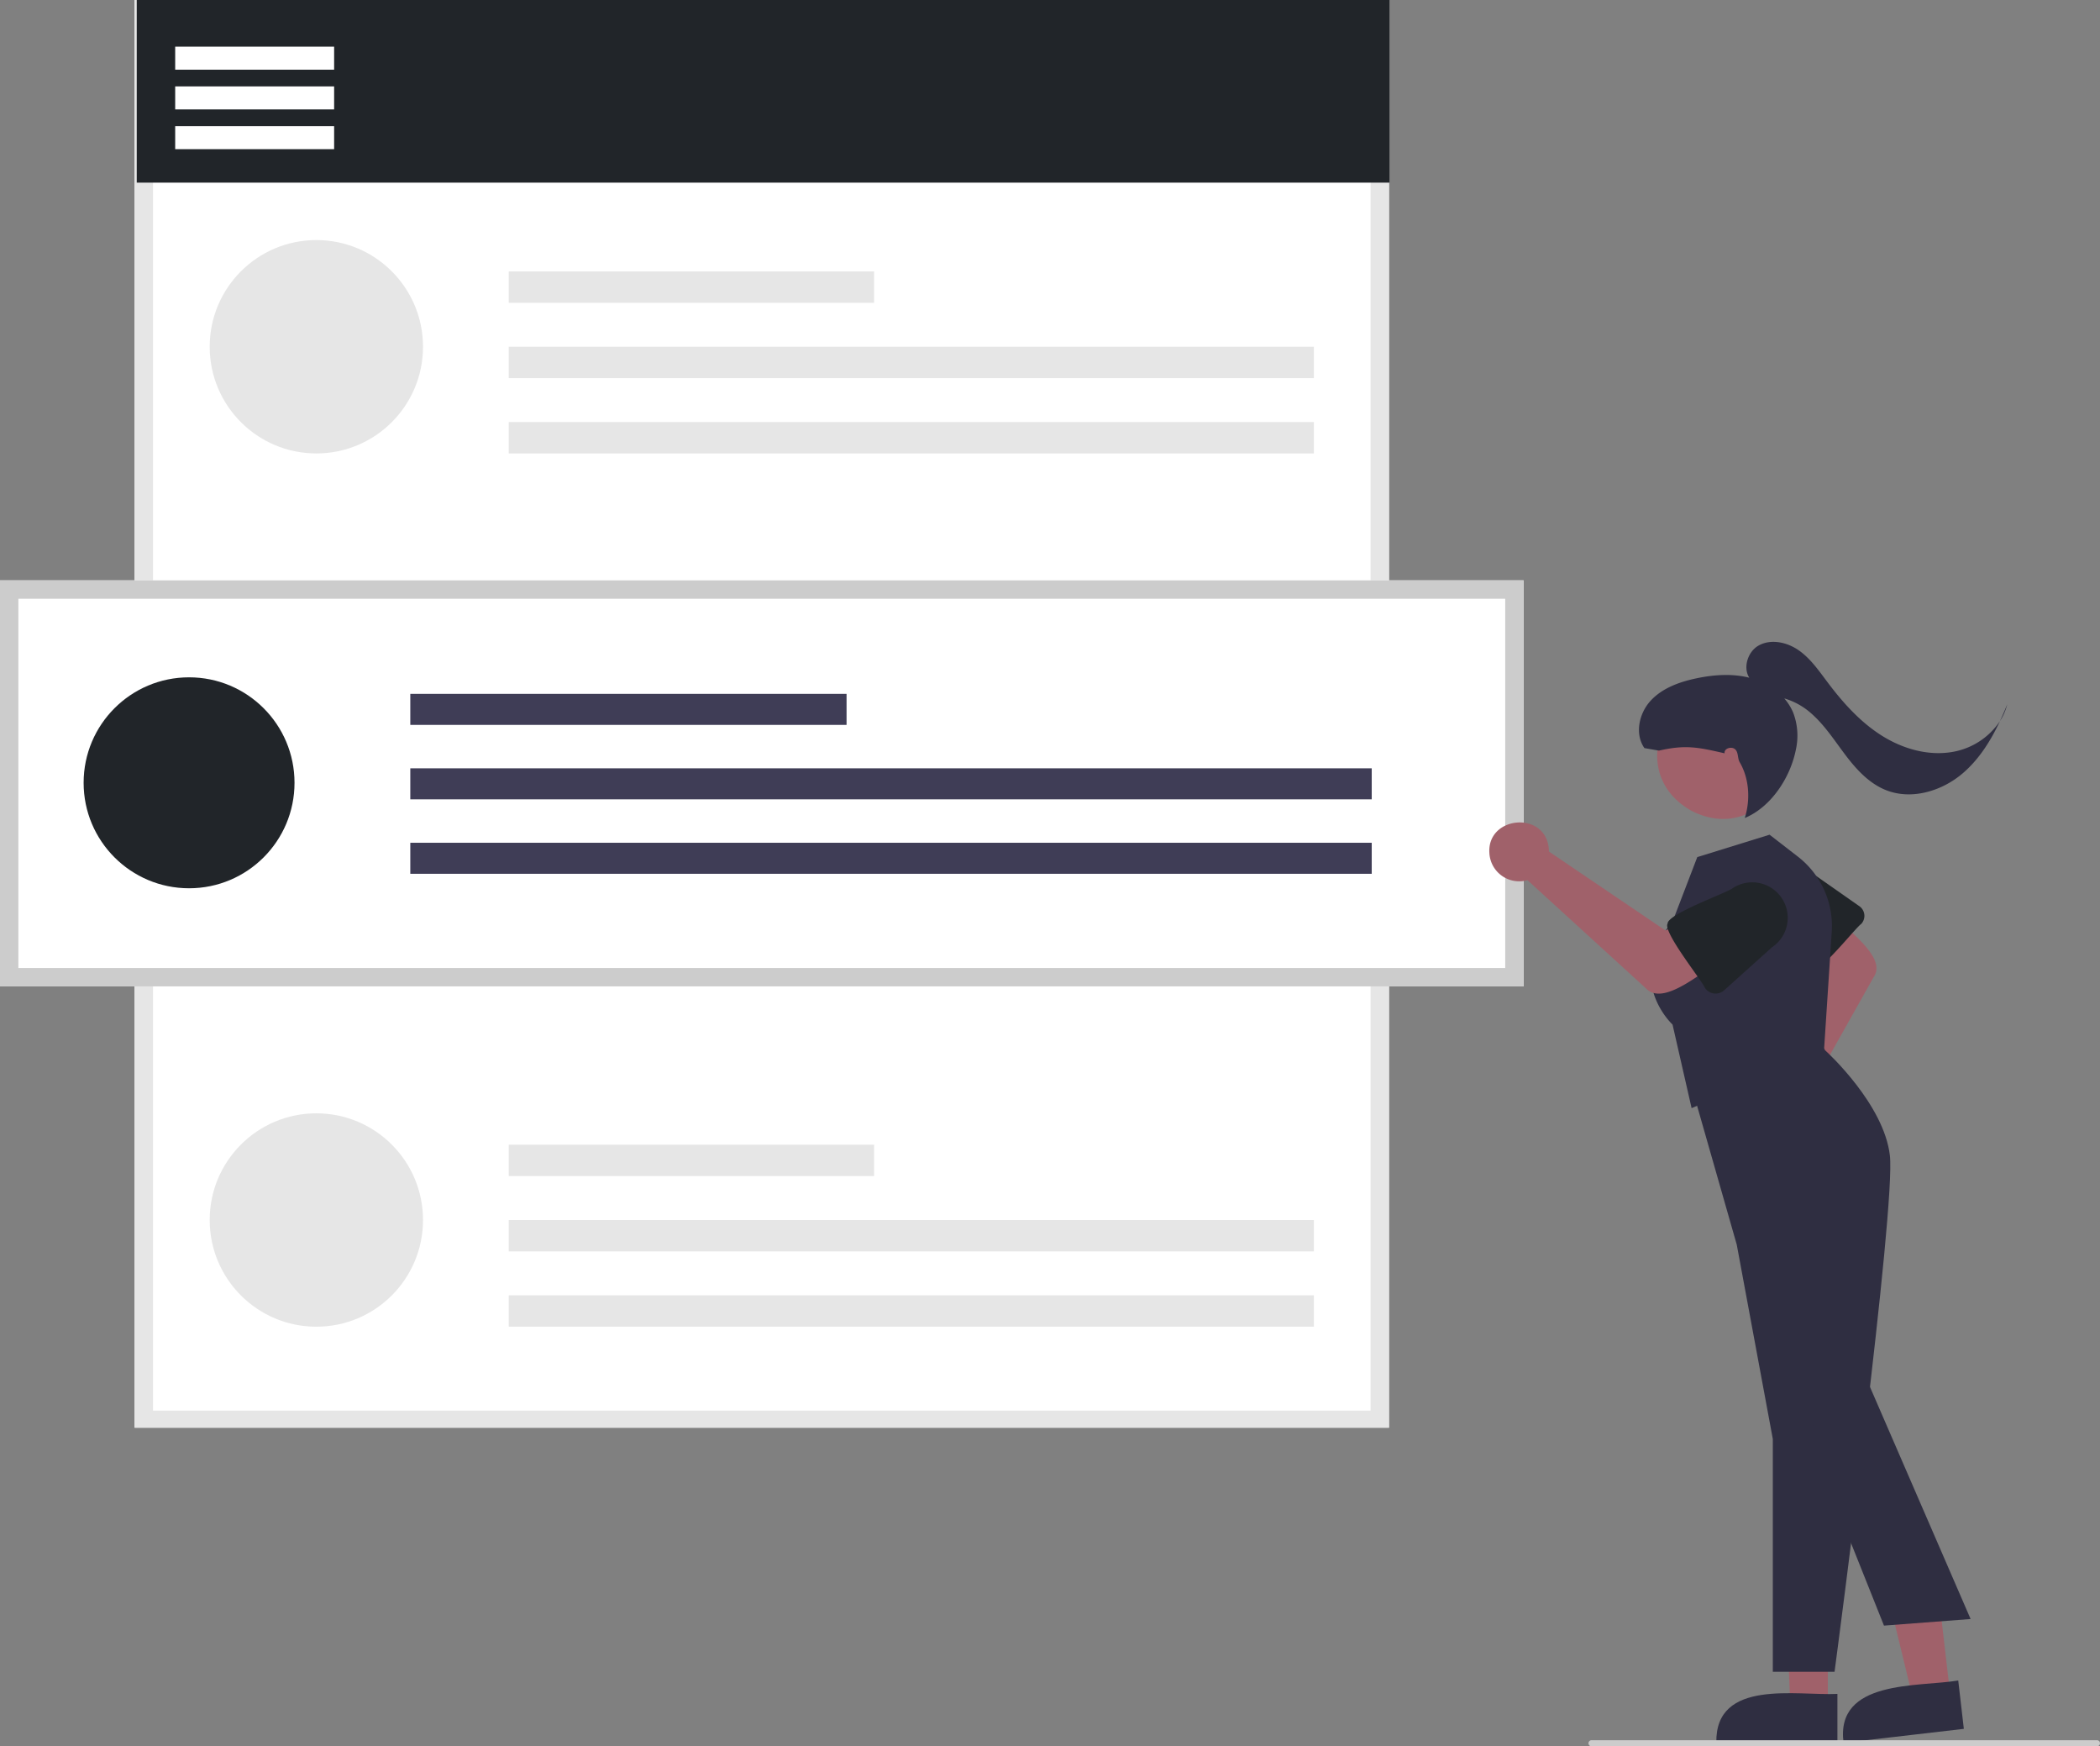 <svg id="fd4b1146-6b07-45f5-bf4c-18af110187ca" data-name="Layer 1" xmlns="http://www.w3.org/2000/svg" width="685.626"
    height="570" viewBox="0 0 685.626 570">
    <rect x="0" y="0" width="685.626" height="570" fill="#808080" stroke="none"/>
    <path d="M710.665,631H301.142V165H710.665Z" transform="translate(-257.187 -165)" fill="#fff" />
    <path d="M710.665,631H301.142V165H710.665ZM307.142,625.435H704.665v-454.869H307.142Z"
        transform="translate(-257.187 -165)" fill="#e6e6e6" />
    <rect x="44.645" width="409" height="59.612" fill="#212529" />
    <circle cx="103.284" cy="113.18" r="34.822" fill="#e6e6e6" />
    <rect x="166.1" y="88.6" width="119.281" height="10.242" fill="#e6e6e6" />
    <rect x="166.1" y="113.18" width="262.871" height="10.242" fill="#e6e6e6" />
    <rect x="166.1" y="137.761" width="262.871" height="10.242" fill="#e6e6e6" />
    <circle cx="103.284" cy="398.21" r="34.822" fill="#e6e6e6" />
    <rect x="166.1" y="373.629" width="119.281" height="10.242" fill="#e6e6e6" />
    <rect x="166.1" y="398.21" width="262.871" height="10.242" fill="#e6e6e6" />
    <rect x="166.1" y="422.79" width="262.871" height="10.242" fill="#e6e6e6" />
    <rect x="57.197" y="15.232" width="51.891" height="7.511" fill="#fff" />
    <rect x="57.197" y="28.204" width="51.891" height="7.511" fill="#fff" />
    <rect x="57.197" y="41.177" width="51.891" height="7.511" fill="#fff" />
    <path d="M754.62,486.958H257.187V354.432H754.62Z" transform="translate(-257.187 -165)" fill="#fff" />
    <path d="M754.62,486.958H257.187V354.432H754.62Zm-491.433-6H748.62V360.432H263.187Z"
        transform="translate(-257.187 -165)" fill="#ccc" />
    <circle cx="61.729" cy="255.504" r="34.427" fill="#212529" />
    <rect x="133.959" y="226.477" width="142.435" height="10.126" fill="#3f3d56" />
    <rect x="133.959" y="250.778" width="313.896" height="10.126" fill="#3f3d56" />
    <rect x="133.959" y="275.08" width="313.896" height="10.126" fill="#3f3d56" />
    <path
        d="M834.197,521.891a8.976,8.976,0,0,1,1.35-.419l15.188-39.462-6.445-7.999,10.801-11.304c3.12,4.592,18.556,14.268,13.859,21.167l-23.572,41.935a8.959,8.959,0,0,1-5.393,12.996C829.463,541.96,823.959,525.77,834.197,521.891Z"
        transform="translate(-257.187 -165)" fill="#a0616a" />
    <path
        d="M848.571,481.842c-2.724.786-13.015-15.215-14.734-16.607a10.656,10.656,0,0,1,14.602-15.523l15.827,11.078a3.861,3.861,0,0,1,.586,5.78C862.959,467.858,851.261,482.824,848.571,481.842Z"
        transform="translate(-257.187 -165)" fill="#212529" />
    <polygon points="596.767 556.889 584.507 556.888 582.675 509.6 596.769 509.601 596.767 556.889" fill="#a0616a" />
    <path d="M857.081,733.773,817.55,733.771c-.37-20.924,26.371-15.219,39.531-15.885Z"
        transform="translate(-257.187 -165)" fill="#2f2e41" />
    <polygon points="636.696 552.853 624.518 554.265 613.274 507.965 631.248 505.88 636.696 552.853" fill="#a0616a" />
    <path d="M898.359,729.297l-39.267,4.555c-2.78-20.742,24.441-18.158,37.437-20.336Z"
        transform="translate(-257.187 -165)" fill="#2f2e41" />
    <path
        d="M856.148,710.663H835.989v-75.98l-11.771-63.429-16.104-56.357,37.778-18.378,7.203,11.319c1.114,1.016,19.164,17.717,21.111,34.267,1.984,16.868-17.184,161.956-18.001,168.124Z"
        transform="translate(-257.187 -165)" fill="#2f2e41" />
    <path
        d="M809.479,526.701l-6.224-27.279c-1.459-1.404-15.273-15.563.017-33.659l8.057-21.006,23.603-7.312,9.229,7.145a28.665,28.665,0,0,1,11.07,24.565l-2.52,38.594Z"
        transform="translate(-257.187 -165)" fill="#2f2e41" />
    <path
        d="M829.689,392.198c24.323,13.841,4.355,50.36-20.421,37.356C784.945,415.713,804.913,379.194,829.689,392.198Z"
        transform="translate(-257.187 -165)" fill="#a0616a" />
    <path
        d="M762.779,441.404a9.753,9.753,0,0,1,.112,1.532L800.941,468.707l10.052-4.859,9.316,14.211c-5.628,2.175-19.663,16.143-25.813,9.475l-38.611-35.254a9.738,9.738,0,0,1-12.435-8.902C742.693,431.463,761.186,429.612,762.779,441.404Z"
        transform="translate(-257.187 -165)" fill="#a0616a" />
    <path
        d="M801.652,466.457c-.163-3.077,19.305-10.043,21.2-11.522a11.581,11.581,0,0,1,12.849,19.272L820.085,488.243a4.196,4.196,0,0,1-6.264-.798C812.924,485.125,799.951,469.064,801.652,466.457Z"
        transform="translate(-257.187 -165)" fill="#212529" />
    <path d="M872.284,695.599l-25.016-62.664,16.666-23.958,36.636,84.467Z"
        transform="translate(-257.187 -165)" fill="#2f2e41" />
    <path d="M941.813,735h-165a1,1,0,0,1,0-2h165a1,1,0,0,1,0,2Z" transform="translate(-257.187 -165)" fill="#ccc" />
    <path
        d="M894.912,410.381c-8.125,1.499-16.627-.979-23.59-5.428-6.962-4.449-12.557-10.737-17.521-17.342-2.795-3.718-5.498-7.64-9.302-10.316s-9.067-3.863-13.131-1.6c-3.583,1.995-5.162,7.23-3.059,10.508-5.644-1.415-11.629-.989-17.333.218-5.495,1.163-11.079,3.169-14.882,7.302-3.803,4.134-5.241,10.85-2.028,15.456L798.832,410c8.706-1.986,12.728-1.104,21.433.882-.294-1.54,2.123-2.359,3.346-1.378s.783,2.933,1.572,4.287c3.364,5.768,3.368,12.847,1.649,18.209,8.625-3.582,14.946-13.278,16.713-22.449a20.946,20.946,0,0,0-.926-12.002,17.042,17.042,0,0,0-2.888-4.591,22.847,22.847,0,0,1,8.736,4.838c4.441,3.863,7.652,8.904,11.202,13.599,3.55,4.694,7.695,9.243,13.149,11.453,8.364,3.389,18.298.425,25.165-5.432,5.358-4.57,9.145-10.628,12.161-17.043A23.347,23.347,0,0,1,894.912,410.381Z"
        transform="translate(-257.187 -165)" fill="#2f2e41" />
    <path
        d="M910.145,400.374a18.425,18.425,0,0,0,2.384-5.476C911.786,396.735,910.994,398.568,910.145,400.374Z"
        transform="translate(-257.187 -165)" fill="#2f2e41" /></svg>